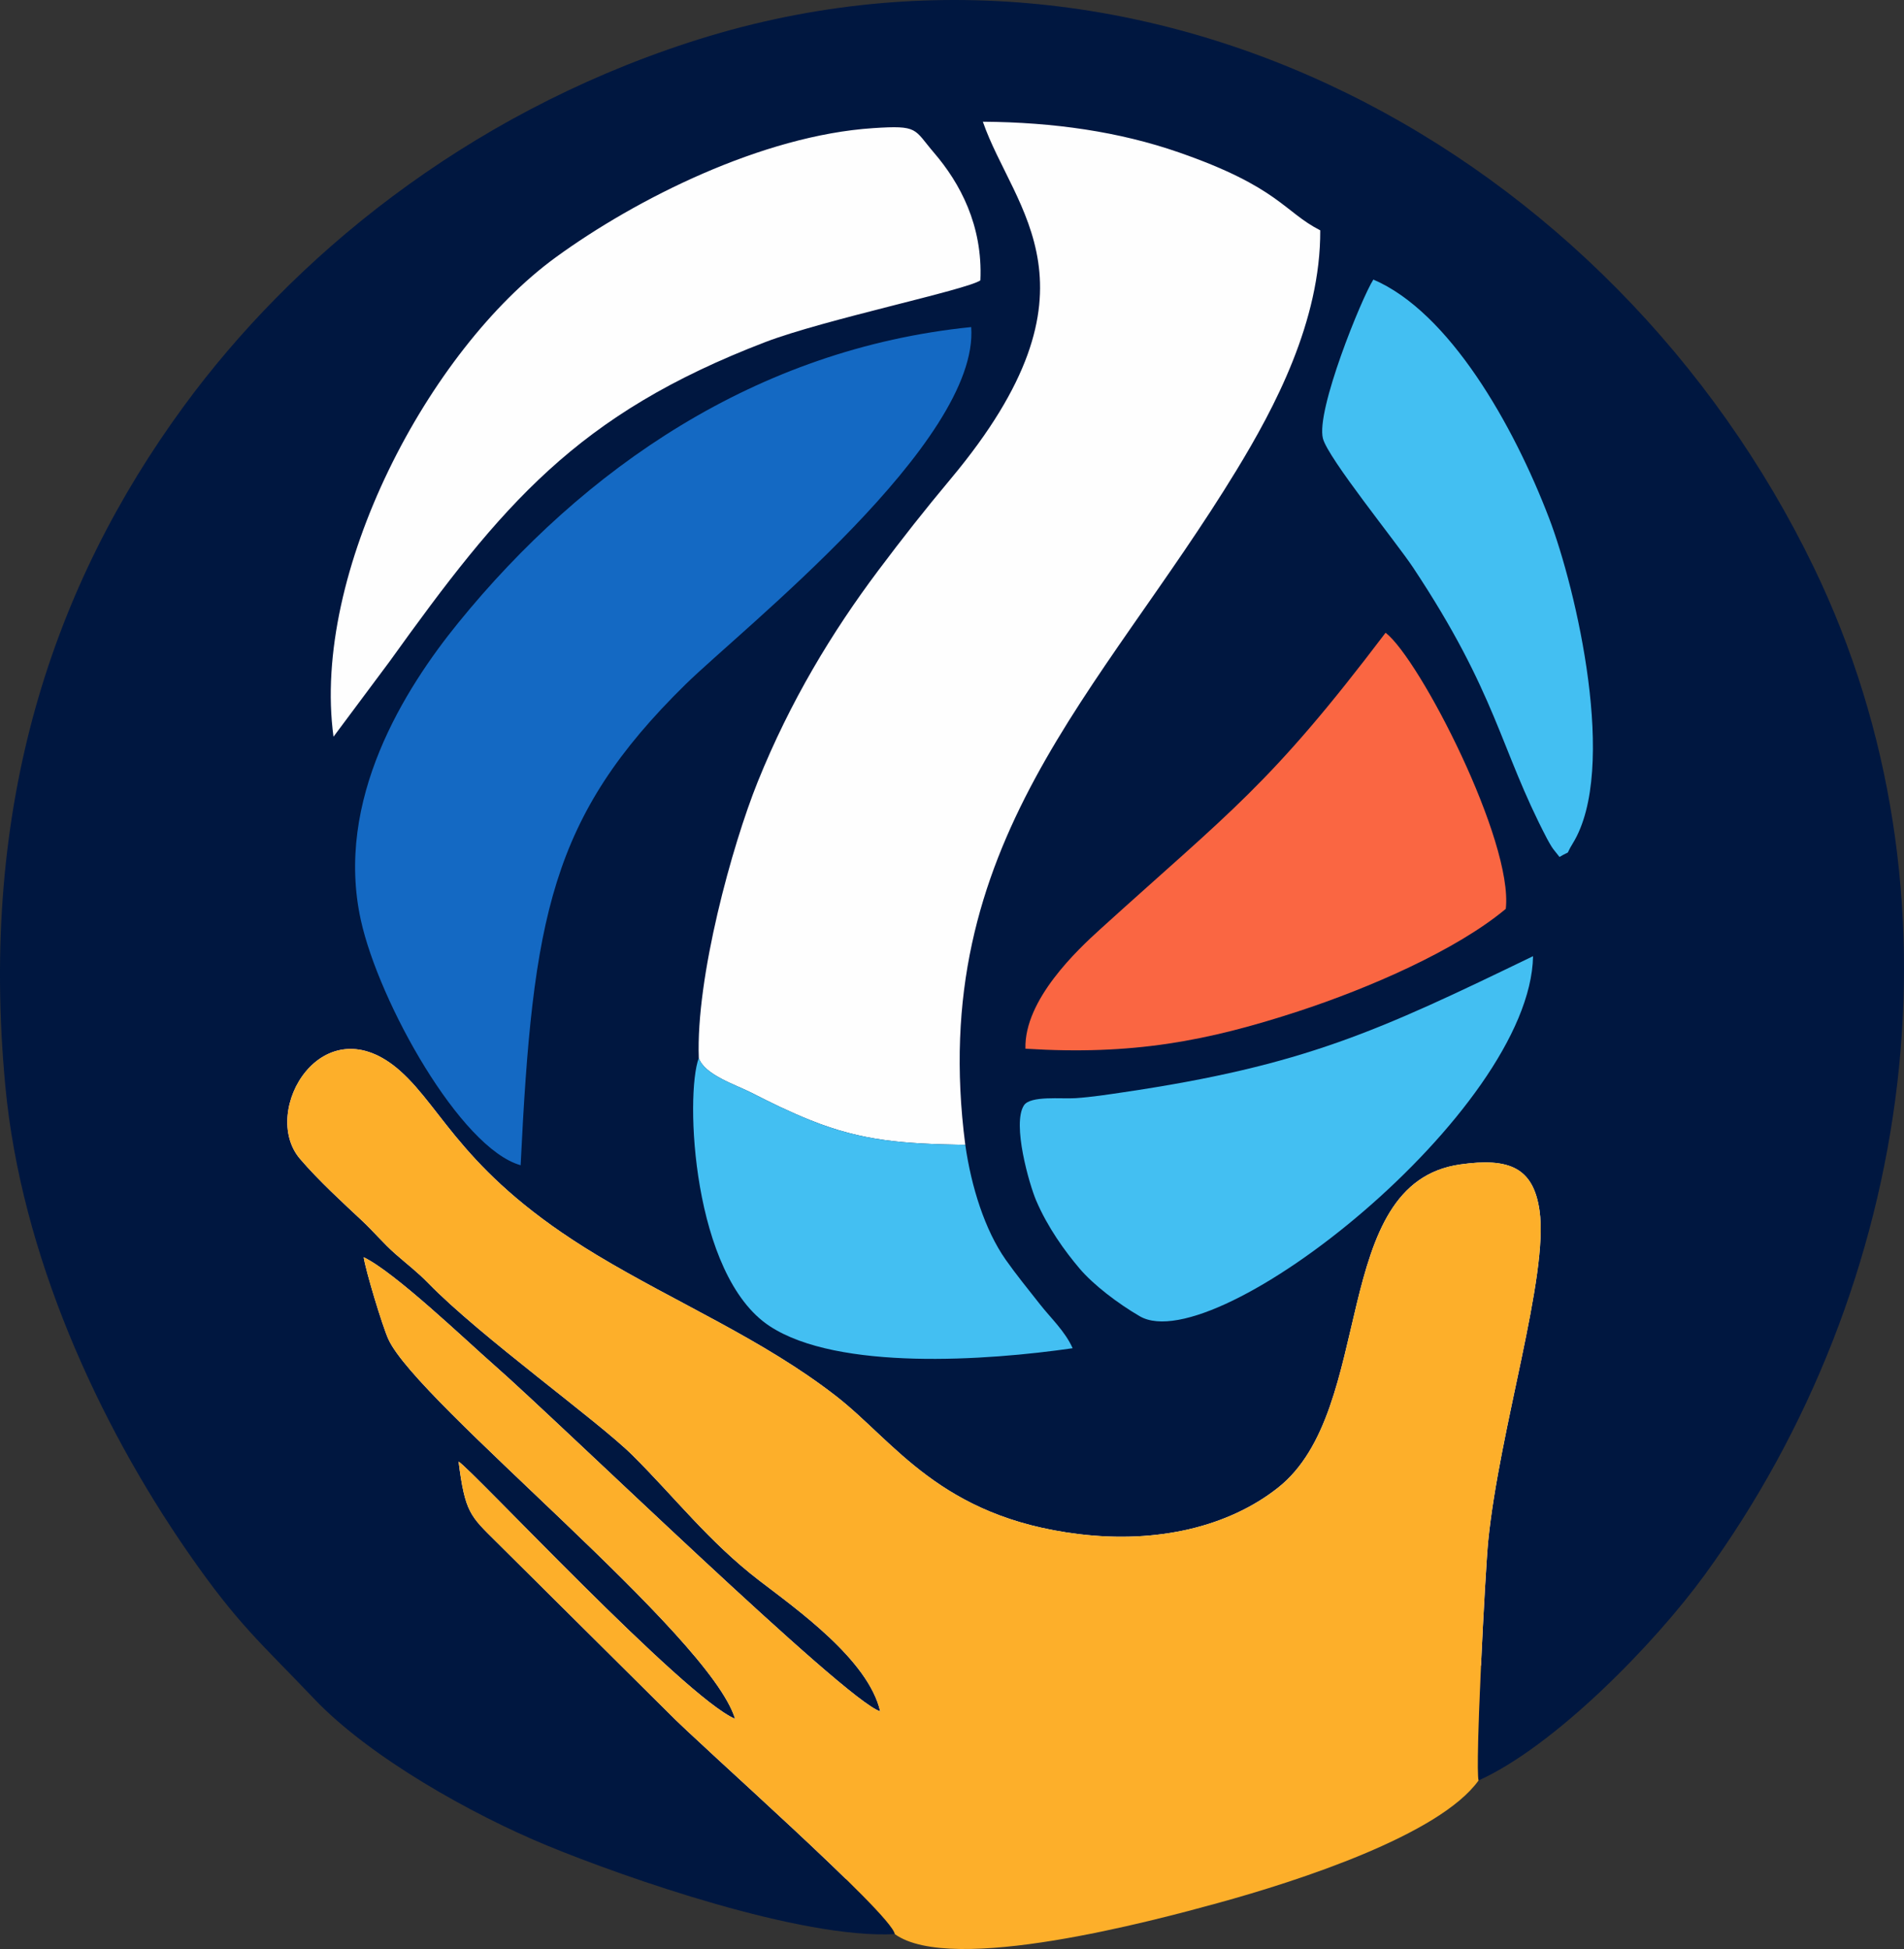 <?xml version="1.0" encoding="UTF-8"?>
<!DOCTYPE svg PUBLIC "-//W3C//DTD SVG 1.1//EN" "http://www.w3.org/Graphics/SVG/1.1/DTD/svg11.dtd">
<!-- Creator: CorelDRAW (Versão de avaliação) -->
<svg xmlns="http://www.w3.org/2000/svg" xml:space="preserve" width="78.391mm" height="80.242mm" version="1.1" style="shape-rendering:geometricPrecision; text-rendering:geometricPrecision; image-rendering:optimizeQuality; fill-rule:evenodd; clip-rule:evenodd"
viewBox="0 0 10536353 10785100"
 xmlns:xlink="http://www.w3.org/1999/xlink"
 xmlns:xodm="http://www.corel.com/coreldraw/odm/2003">
 <rect x="0" y="0" width="10536353" height="10785100" fill="#333333" stroke="none"/>
 <defs>
  <style type="text/css">
   <![CDATA[
    .fil0 {fill:#FEFEFE}
    .fil1 {fill:#001740}
    .fil3 {fill:#1469C3}
    .fil5 {fill:#43BFF2}
    .fil4 {fill:#FA6642}
    .fil2 {fill:#FDAF2A}
   ]]>
  </style>
 </defs>
 <g id="Camada_x0020_1">
  <g id="_2194042981280">
   <ellipse class="fil0" cx="5215905" cy="5314439" rx="4603169" ry="5118796"/>
   <g>
    <path class="fil1" d="M4951687 10702507c-18266,-113171 -1078753,-1045192 -1252838,-1224747l-953203 -946685c-144192,-143171 -172162,-161974 -207942,-443168 76572,45470 1249209,1305176 1530174,1423643 -141894,-468531 -1757833,-1748398 -1918517,-2100397 -33535,-73454 -126545,-382483 -136786,-454095 171437,82029 562764,457052 724241,598691 367591,322443 1945775,1860157 2134039,1914082 -65819,-285589 -464391,-566446 -669228,-723810 -279030,-214353 -468369,-461998 -702036,-693770 -192552,-190979 -840113,-654523 -1130312,-952518 -60618,-62244 -114865,-102486 -181947,-161571 -67755,-59650 -117512,-121222 -183063,-182606 -108373,-101478 -239756,-221275 -343747,-342591 -226530,-264258 128332,-865879 554524,-486326 240482,214165 353532,576016 1087718,1018270 440870,265549 919091,465896 1324356,780974 323707,251664 575505,669308 1342151,763178 438154,53655 831659,-41975 1103000,-256597 547522,-433087 278277,-1685441 1008351,-1788895 270549,-38346 404633,16572 438894,255535 51666,360440 -221691,1206252 -284043,1827953 -16411,163641 -73292,1252824 -53508,1325377 424203,-191490 975287,-758272 1251131,-1137207 1168430,-1605160 1471572,-3780798 605182,-5573671 -1113444,-2304172 -3704253,-3729831 -6227979,-2906102 -1244693,406260 -2194065,1194236 -2793549,2012777 -722211,986133 -1134492,2202224 -987007,3763997 87472,926362 510143,1855238 1009668,2576858 279204,403343 404660,501541 698717,811148 306180,322363 870771,640088 1293039,813783 429754,176786 1402339,516474 1920520,488490zm-1084627 -4848234c29180,92580 208116,150012 289124,191423 108184,55322 207444,104260 327336,152579 289688,116746 517616,131047 858245,137028 -217296,-1668264 747695,-2496657 1500577,-3732976 209649,-344271 465883,-823809 463652,-1327810 -200522,-101706 -228708,-238896 -782116,-431179 -329379,-114434 -690827,-166947 -1084949,-169797 169998,490426 704805,919709 -176181,1974323 -148050,177230 -267296,328626 -403988,510896 -254702,339607 -485775,721579 -665236,1166400 -142902,354163 -343276,1084519 -326462,1529112zm-2021500 -1777604l310347 -416286c623354,-868527 1034735,-1367017 2078421,-1767215 325427,-124784 1114680,-288788 1190889,-341744 13831,-305266 -113722,-539632 -256167,-705665 -113668,-132499 -83440,-153453 -336838,-136773 -614551,40483 -1313200,391905 -1756072,714388 -704590,513046 -1354114,1747497 -1230580,2653295z"/>
    <path class="fil2" d="M4951687 10702507c312914,226557 1433078,-74421 1788128,-171947 446931,-122781 1226171,-376367 1442150,-678125 -19785,-72553 37096,-1161736 53508,-1325377 62352,-621701 335709,-1467513 284043,-1827953 -34260,-238963 -168345,-293882 -438894,-255535 -730074,103453 -460829,1355807 -1008351,1788895 -271342,214622 -664846,310252 -1103000,256597 -766646,-93870 -1018445,-511514 -1342151,-763178 -405265,-315078 -883486,-515425 -1324356,-780974 -734187,-442254 -847237,-804105 -1087718,-1018270 -426192,-379553 -781054,222068 -554524,486326 103991,121316 235374,241113 343747,342591 65550,61384 115308,122956 183063,182606 67083,59085 121330,99327 181947,161571 290199,297995 937760,761539 1130312,952518 233667,231772 423007,479418 702036,693770 204837,157364 603408,438222 669228,723810 -188264,-53924 -1766448,-1591638 -2134039,-1914082 -161477,-141638 -552804,-516662 -724241,-598691 10242,71612 103252,380642 136786,454095 160684,351999 1776623,1631866 1918517,2100397 -280965,-118467 -1453602,-1378173 -1530174,-1423643 35779,281194 63749,299997 207942,443168l953203 946685c174084,179555 1234572,1111576 1252838,1224747z"/>
    <path class="fil3" d="M2881075 6447964c66774,-1369920 164676,-1926864 912169,-2660526 313062,-307255 1627754,-1342783 1581141,-1977522 -1188873,120321 -2144725,782627 -2838266,1636181 -294446,362389 -686284,979924 -539068,1646490 100268,453961 551110,1261803 884024,1355377z"/>
    <path class="fil4" d="M5674544 5803131c592535,37123 1004950,-41720 1508991,-206530 393733,-128735 875556,-338639 1149156,-567266 42298,-374056 -475856,-1381587 -665128,-1528091 -640908,846497 -858285,986725 -1579824,1641167 -122848,111424 -421085,389620 -413195,660720z"/>
    <path class="fil5" d="M8483630 5291079c-855395,413881 -1264383,605451 -2272936,753958 -79771,11747 -169407,25752 -258667,31814 -77338,5255 -250119,-15363 -285817,39906 -66559,103090 29798,437536 67378,525707 63588,149165 159353,281543 240939,377604 76666,90281 211799,193130 332524,263465 420789,245132 2160813,-1132852 2176579,-1992454z"/>
    <path class="fil5" d="M8629932 4742052c72472,-43158 26223,1694 73454,-75013 252081,-409418 18790,-1407379 -131047,-1799607 -196356,-513947 -551446,-1140339 -972558,-1320471 -65026,102284 -319029,726176 -278895,879723 28709,109891 406649,574901 498221,712870 466407,702735 479471,1000179 741431,1500550 5027,9610 18830,34462 25497,44650 2984,4583 6882,10175 9946,14529l33951 42768z"/>
    <path class="fil5" d="M5341764 6335303c-340629,-5981 -568556,-20282 -858245,-137028 -119891,-48319 -219151,-97257 -327336,-152579 -81007,-41411 -259944,-98843 -289124,-191423 -76827,204743 -36854,1202744 392590,1484301 377765,247672 1202153,190711 1676140,121934 -42338,-94623 -119287,-164528 -181221,-243546 -69932,-89220 -129958,-162028 -188910,-245831 -116047,-165012 -190993,-404862 -223896,-635827z"/>
   </g>
  </g>
 </g>
</svg>
